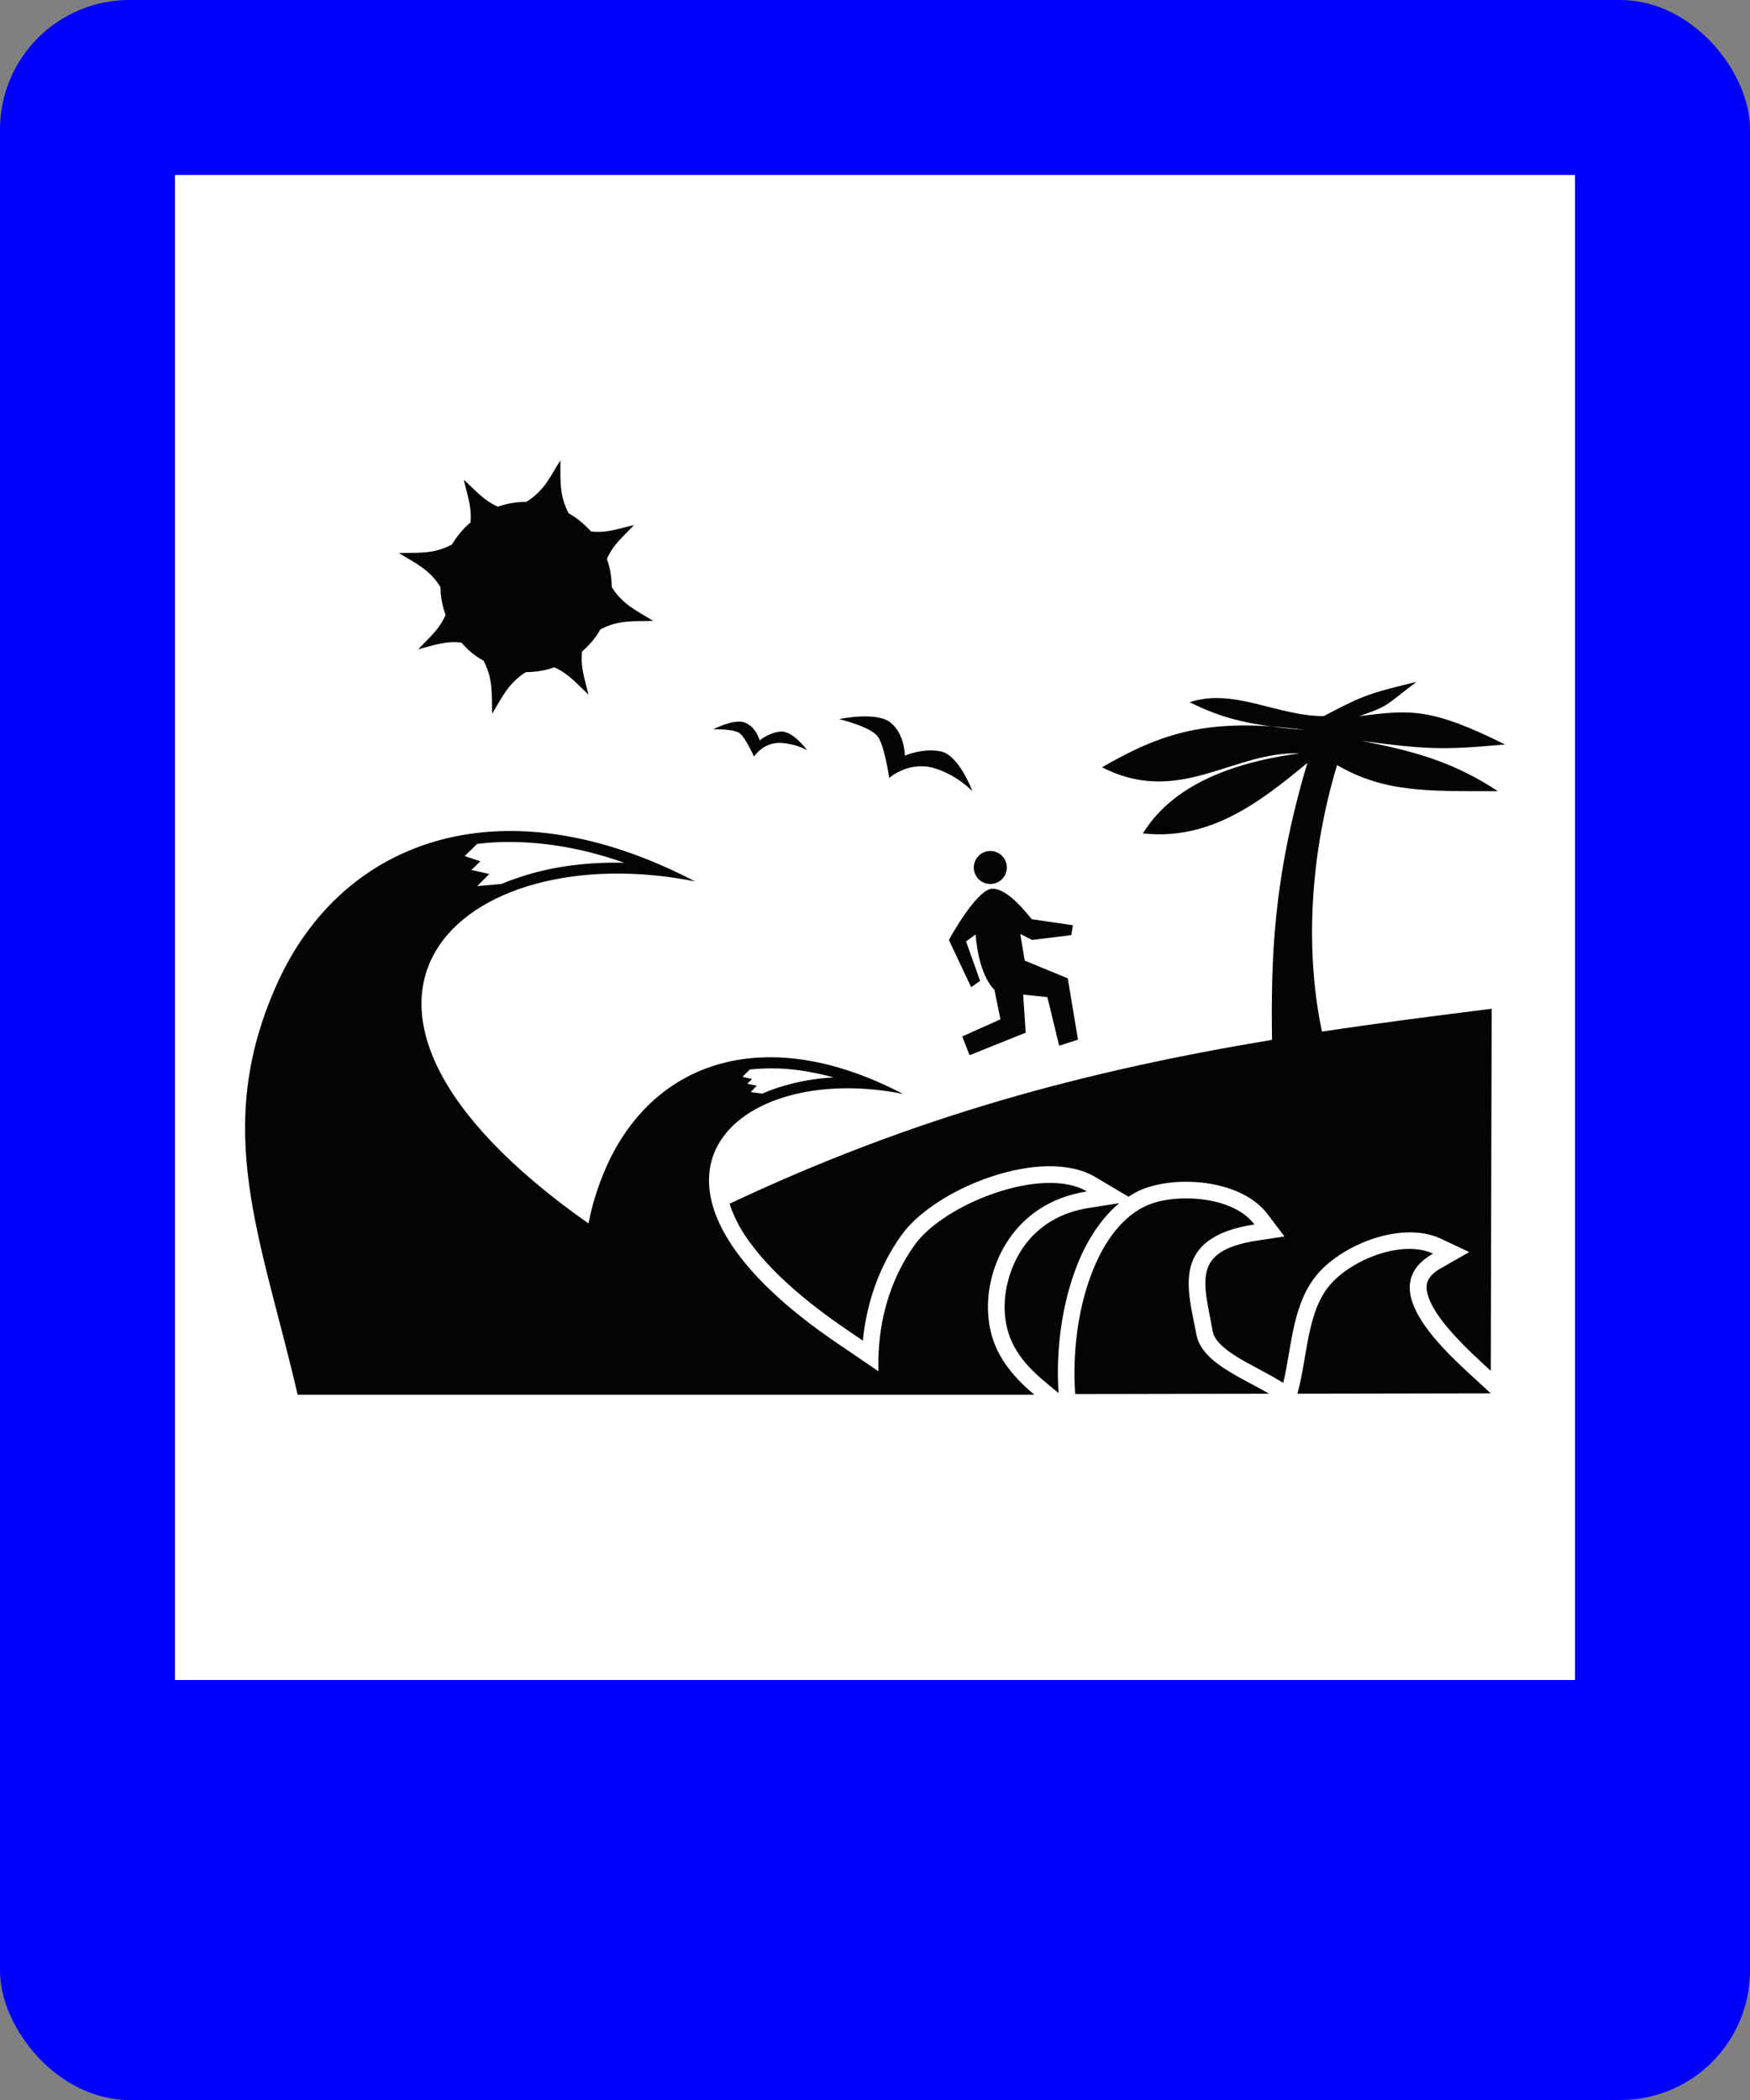 <?xml version="1.0" encoding="UTF-8" standalone="no"?>
<!-- Created with Inkscape (http://www.inkscape.org/) -->

<svg
   xmlns:dc="http://purl.org/dc/elements/1.1/"
   xmlns:cc="http://creativecommons.org/ns#"
   xmlns:rdf="http://www.w3.org/1999/02/22-rdf-syntax-ns#"
   xmlns:svg="http://www.w3.org/2000/svg"
   xmlns="http://www.w3.org/2000/svg"
   xmlns:sodipodi="http://sodipodi.sourceforge.net/DTD/sodipodi-0.dtd"
   xmlns:inkscape="http://www.inkscape.org/namespaces/inkscape"
   width="50mm"
   height="60mm"
   viewBox="0 0 50 60"
   version="1.1"
   id="svg8"
   inkscape:version="0.92.3 (2405546, 2018-03-11)"
   sodipodi:docname="D5H1.svg">
  <rect x="0" y="0" width="50" height="60" fill="#808080" stroke="none"/>
  <defs
     id="defs2" />
  <sodipodi:namedview
     id="base"
     pagecolor="#ffffff"
     bordercolor="#666666"
     borderopacity="1.0"
     inkscape:pageopacity="0.0"
     inkscape:pageshadow="2"
     inkscape:zoom="2.2533681"
     inkscape:cx="94.488187"
     inkscape:cy="113.38582"
     inkscape:document-units="mm"
     inkscape:current-layer="layer1"
     showgrid="false"
     inkscape:window-width="1366"
     inkscape:window-height="704"
     inkscape:window-x="0"
     inkscape:window-y="27"
     inkscape:window-maximized="1"
     showguides="true"
     inkscape:guide-bbox="true"
     inkscape:object-nodes="false"
     inkscape:snap-intersection-paths="true"
     inkscape:snap-bbox="true"
     inkscape:bbox-paths="true"
     inkscape:bbox-nodes="true">
    <sodipodi:guide
       position="5,33.033"
       orientation="1,0"
       id="guide816"
       inkscape:locked="false"
       inkscape:label="whiteFrameBoxW"
       inkscape:color="rgb(0,255,255)" />
    <sodipodi:guide
       position="25.988,55"
       orientation="0,1"
       id="guide818"
       inkscape:locked="false"
       inkscape:label="whiteFrameBoxN"
       inkscape:color="rgb(0,255,255)" />
    <sodipodi:guide
       position="45,22.818"
       orientation="1,0"
       id="guide820"
       inkscape:locked="false"
       inkscape:label="whiteFrameBoxE"
       inkscape:color="rgb(0,255,255)" />
    <sodipodi:guide
       position="12.603,12"
       orientation="0,1"
       id="guide822"
       inkscape:locked="false"
       inkscape:label="whiteFrameBoxS"
       inkscape:color="rgb(0,255,255)" />
  </sodipodi:namedview>
  <g
     inkscape:label="Layer 1"
     inkscape:groupmode="layer"
     id="layer1"
     transform="translate(-40,-77)">
    <g
       id="g825">
      <rect
         ry="3.7"
         rx="3.7"
         y="77"
         x="40"
         height="60"
         width="50"
         id="rect812"
         style="fill:#0000ff;fill-opacity:1;stroke:none;stroke-width:0.1;stroke-linejoin:round;stroke-miterlimit:4;stroke-dasharray:none" />
      <rect
         y="82"
         x="45"
         height="43"
         width="40"
         id="rect824"
         style="fill:#ffffff;fill-opacity:1;stroke:none;stroke-width:0.1;stroke-linejoin:round;stroke-miterlimit:4;stroke-dasharray:none" />
      <path
         inkscape:connector-curvature="0"
         id="path546"
         style="fill:#040404;fill-opacity:1;fill-rule:evenodd;stroke:none;stroke-width:0.233"
         d="m 69.552,116.849 c -0.866,-0.726 -1.285,-1.443 -1.321,-2.369 -0.064,-1.279 0.711,-3.113 2.825,-3.439 -1.258,-0.744 -4.073,0.345 -4.92,1.525 -0.747,1.043 -1.075,2.305 -1.039,3.612 l -1.175,-0.799 c -6.816,-4.629 -2.907,-8.086 1.877,-7.124 -3.882,-2.033 -7.098,-0.98 -8.465,2.06 -0.255,0.572 -0.419,1.116 -0.52,1.642 -9.058,-6.38 -3.608,-11.099 3.044,-9.774 -5.477,-2.859 -10.06,-1.242 -11.937,2.914 -1.877,4.157 -0.465,7.233 0.583,11.752 z m -8.128,-9.293 -0.21,0.209 0.273,0.064 -0.137,0.136 0.273,0.054 -0.173,0.182 0.328,0.045 0.027,-0.01 c 0.182,-0.082 0.365,-0.145 0.547,-0.199 0.474,-0.145 0.966,-0.227 1.467,-0.254 -0.51,-0.136 -1.039,-0.236 -1.558,-0.254 -0.273,-0.01 -0.565,0 -0.838,0.027 z m -7.098,-5.3 c 0.237,-0.099 0.474,-0.181 0.711,-0.254 0.893,-0.273 1.85,-0.372 2.797,-0.353 -1.011,-0.356 -2.069,-0.572 -3.135,-0.591 -0.355,-0.01 -0.72,0.01 -1.066,0.054 l -0.356,0.346 0.447,0.152 -0.255,0.245 0.51,0.117 -0.346,0.346 z m 16.393,14.575 5.54,-0.01 c -0.839,-0.49 -1.933,-0.907 -2.077,-1.697 -0.228,-1.234 -0.784,-2.768 1.659,-3.14 -0.565,-0.753 -1.997,-0.88 -2.844,-0.626 -1.622,0.481 -2.442,3.104 -2.278,5.472 z m 6.35,-0.01 5.524,-0.01 c -0.867,-0.835 -3.547,-2.913 -1.649,-3.993 -0.858,-0.399 -2.271,0.145 -2.909,0.853 -0.702,0.772 -0.673,2.096 -0.966,3.149 z m 5.524,-0.653 0.026,-10.346 c -1.674,0.209 -3.288,0.417 -4.848,0.653 -0.427,-1.997 -0.437,-4.738 0.431,-7.616 1.355,0.791 2.606,0.746 4.593,0.746 -1.222,-0.81 -2.351,-1.143 -3.901,-1.436 1.776,0.229 2.258,0.273 4.108,0.102 -2.14,-1.064 -2.714,-0.991 -4.162,-0.81 0.855,-0.308 0.654,-0.235 1.63,-0.978 -1.413,0.337 -1.576,0.416 -2.65,0.978 -1.324,0 -2.58,-0.816 -3.828,-0.397 0.894,0.445 1.659,0.661 3.327,0.797 -2.8,-0.381 -4.129,0.083 -5.833,1.061 2.205,1.128 3.735,-0.461 5.642,-0.397 -2.835,0.381 -3.947,1.442 -4.476,2.287 1.895,0.206 3.308,-0.854 4.702,-2.017 -0.992,3.322 -1.04,5.654 -1.011,7.915 v 0 c -5.34,0.889 -10.188,2.178 -15.5,4.683 0.073,0.227 0.173,0.435 0.282,0.644 0.665,1.162 1.968,2.205 3.062,2.949 l 0.465,0.318 c 0.109,-1.08 0.465,-2.123 1.103,-3.013 0.957,-1.343 4.027,-2.559 5.54,-1.661 l 0.948,0.563 c 0.191,-0.127 0.392,-0.227 0.62,-0.29 1.039,-0.308 2.671,-0.127 3.363,0.799 l 0.472,0.626 -0.781,0.118 c -1.879,0.291 -1.531,1.162 -1.269,2.586 0.01,0.036 0.019,0.073 0.029,0.109 0.163,0.39 0.858,0.744 1.212,0.935 0.201,0.109 0.411,0.218 0.609,0.336 l 0.166,0.1 c 0.255,-1.071 0.255,-2.305 1.021,-3.158 0.756,-0.835 2.386,-1.461 3.464,-0.971 l 0.829,0.39 -0.794,0.454 c -0.182,0.1 -0.383,0.254 -0.418,0.472 -0.073,0.481 0.545,1.198 0.845,1.516 0.309,0.336 0.647,0.644 0.985,0.953 z m -10.616,-4.792 -0.857,0.136 c -0.784,0.118 -1.449,0.49 -1.904,1.153 -0.346,0.517 -0.538,1.18 -0.51,1.797 0.036,0.88 0.492,1.47 1.157,2.024 l 0.383,0.318 c -0.018,-0.273 -0.027,-0.545 -0.018,-0.817 0.027,-1.053 0.237,-2.178 0.674,-3.14 0.255,-0.553 0.611,-1.08 1.075,-1.47 z M 63.975,97.546 c 0,0 0.92,0.219 1.112,0.508 0.191,0.283 0.319,1.172 0.319,1.172 0,0 0.538,-0.473 1.239,-0.292 0.692,0.191 1.139,0.673 1.139,0.673 0,0 -0.383,-1.045 -0.92,-1.143 -0.537,-0.092 -1.011,0.127 -1.011,0.127 0,0 0,-0.635 -0.419,-0.953 -0.41,-0.318 -1.458,-0.092 -1.458,-0.092 z m -3.599,0.292 c 0,0 0.602,-0.019 0.765,0.118 0.173,0.143 0.401,0.661 0.401,0.661 0,0 0.246,-0.381 0.702,-0.391 0.465,0 0.82,0.21 0.82,0.21 0,0 -0.419,-0.572 -0.765,-0.534 -0.346,0.035 -0.592,0.254 -0.592,0.254 0,0 -0.109,-0.391 -0.419,-0.508 -0.31,-0.127 -0.912,0.191 -0.912,0.191 z m 10.279,5.597 -1.176,-0.172 c -0.128,-0.152 -0.665,-0.851 -1.093,-0.87 -0.447,-0.064 -1.267,1.452 -1.276,1.461 l 0.638,1.352 0.255,-0.181 -0.401,-1.126 c 0.091,-0.064 0.182,-0.137 0.273,-0.2 0.055,0.683 0.237,1.281 0.537,1.58 l 0.173,0.844 -1.093,0.49 0.21,0.536 1.604,-0.644 -0.073,-1.089 0.692,0.073 0.337,1.388 0.538,-0.172 -0.292,-1.752 -1.23,-0.507 -0.128,-0.762 0.337,0.172 1.121,-0.137 z m -2.561,-2.077 c -0.237,0.117 -0.337,0.391 -0.228,0.626 0.109,0.238 0.392,0.337 0.629,0.229 0.237,-0.111 0.337,-0.391 0.228,-0.626 -0.109,-0.238 -0.392,-0.337 -0.629,-0.229 z M 56.248,91.666 c 0.246,0.137 0.455,0.318 0.638,0.518 0.447,0.054 0.793,-0.083 1.23,-0.184 -0.301,0.327 -0.602,0.556 -0.775,0.972 0.091,0.254 0.137,0.527 0.137,0.8 0.319,0.515 0.729,0.68 1.185,0.969 -0.538,0.019 -0.975,-0.044 -1.513,0.245 -0.137,0.248 -0.319,0.454 -0.519,0.629 -0.055,0.445 0.082,0.797 0.182,1.232 -0.328,-0.308 -0.565,-0.597 -0.975,-0.781 -0.255,0.092 -0.528,0.137 -0.811,0.137 -0.51,0.318 -0.683,0.727 -0.966,1.191 -0.018,-0.546 0.037,-0.981 -0.246,-1.518 -0.246,-0.133 -0.456,-0.308 -0.629,-0.515 -0.456,-0.057 -0.802,0.079 -1.239,0.191 0.31,-0.327 0.602,-0.565 0.784,-0.981 -0.091,-0.254 -0.146,-0.527 -0.146,-0.797 -0.319,-0.518 -0.729,-0.683 -1.185,-0.972 0.537,-0.019 0.975,0.044 1.512,-0.245 0.146,-0.238 0.319,-0.454 0.529,-0.626 0.045,-0.445 -0.091,-0.791 -0.191,-1.226 0.328,0.299 0.565,0.591 0.975,0.772 0.255,-0.092 0.528,-0.137 0.811,-0.137 0.519,-0.318 0.683,-0.727 0.975,-1.188 0.009,0.543 -0.046,0.978 0.237,1.515 z" />
    </g>
  </g>
</svg>
